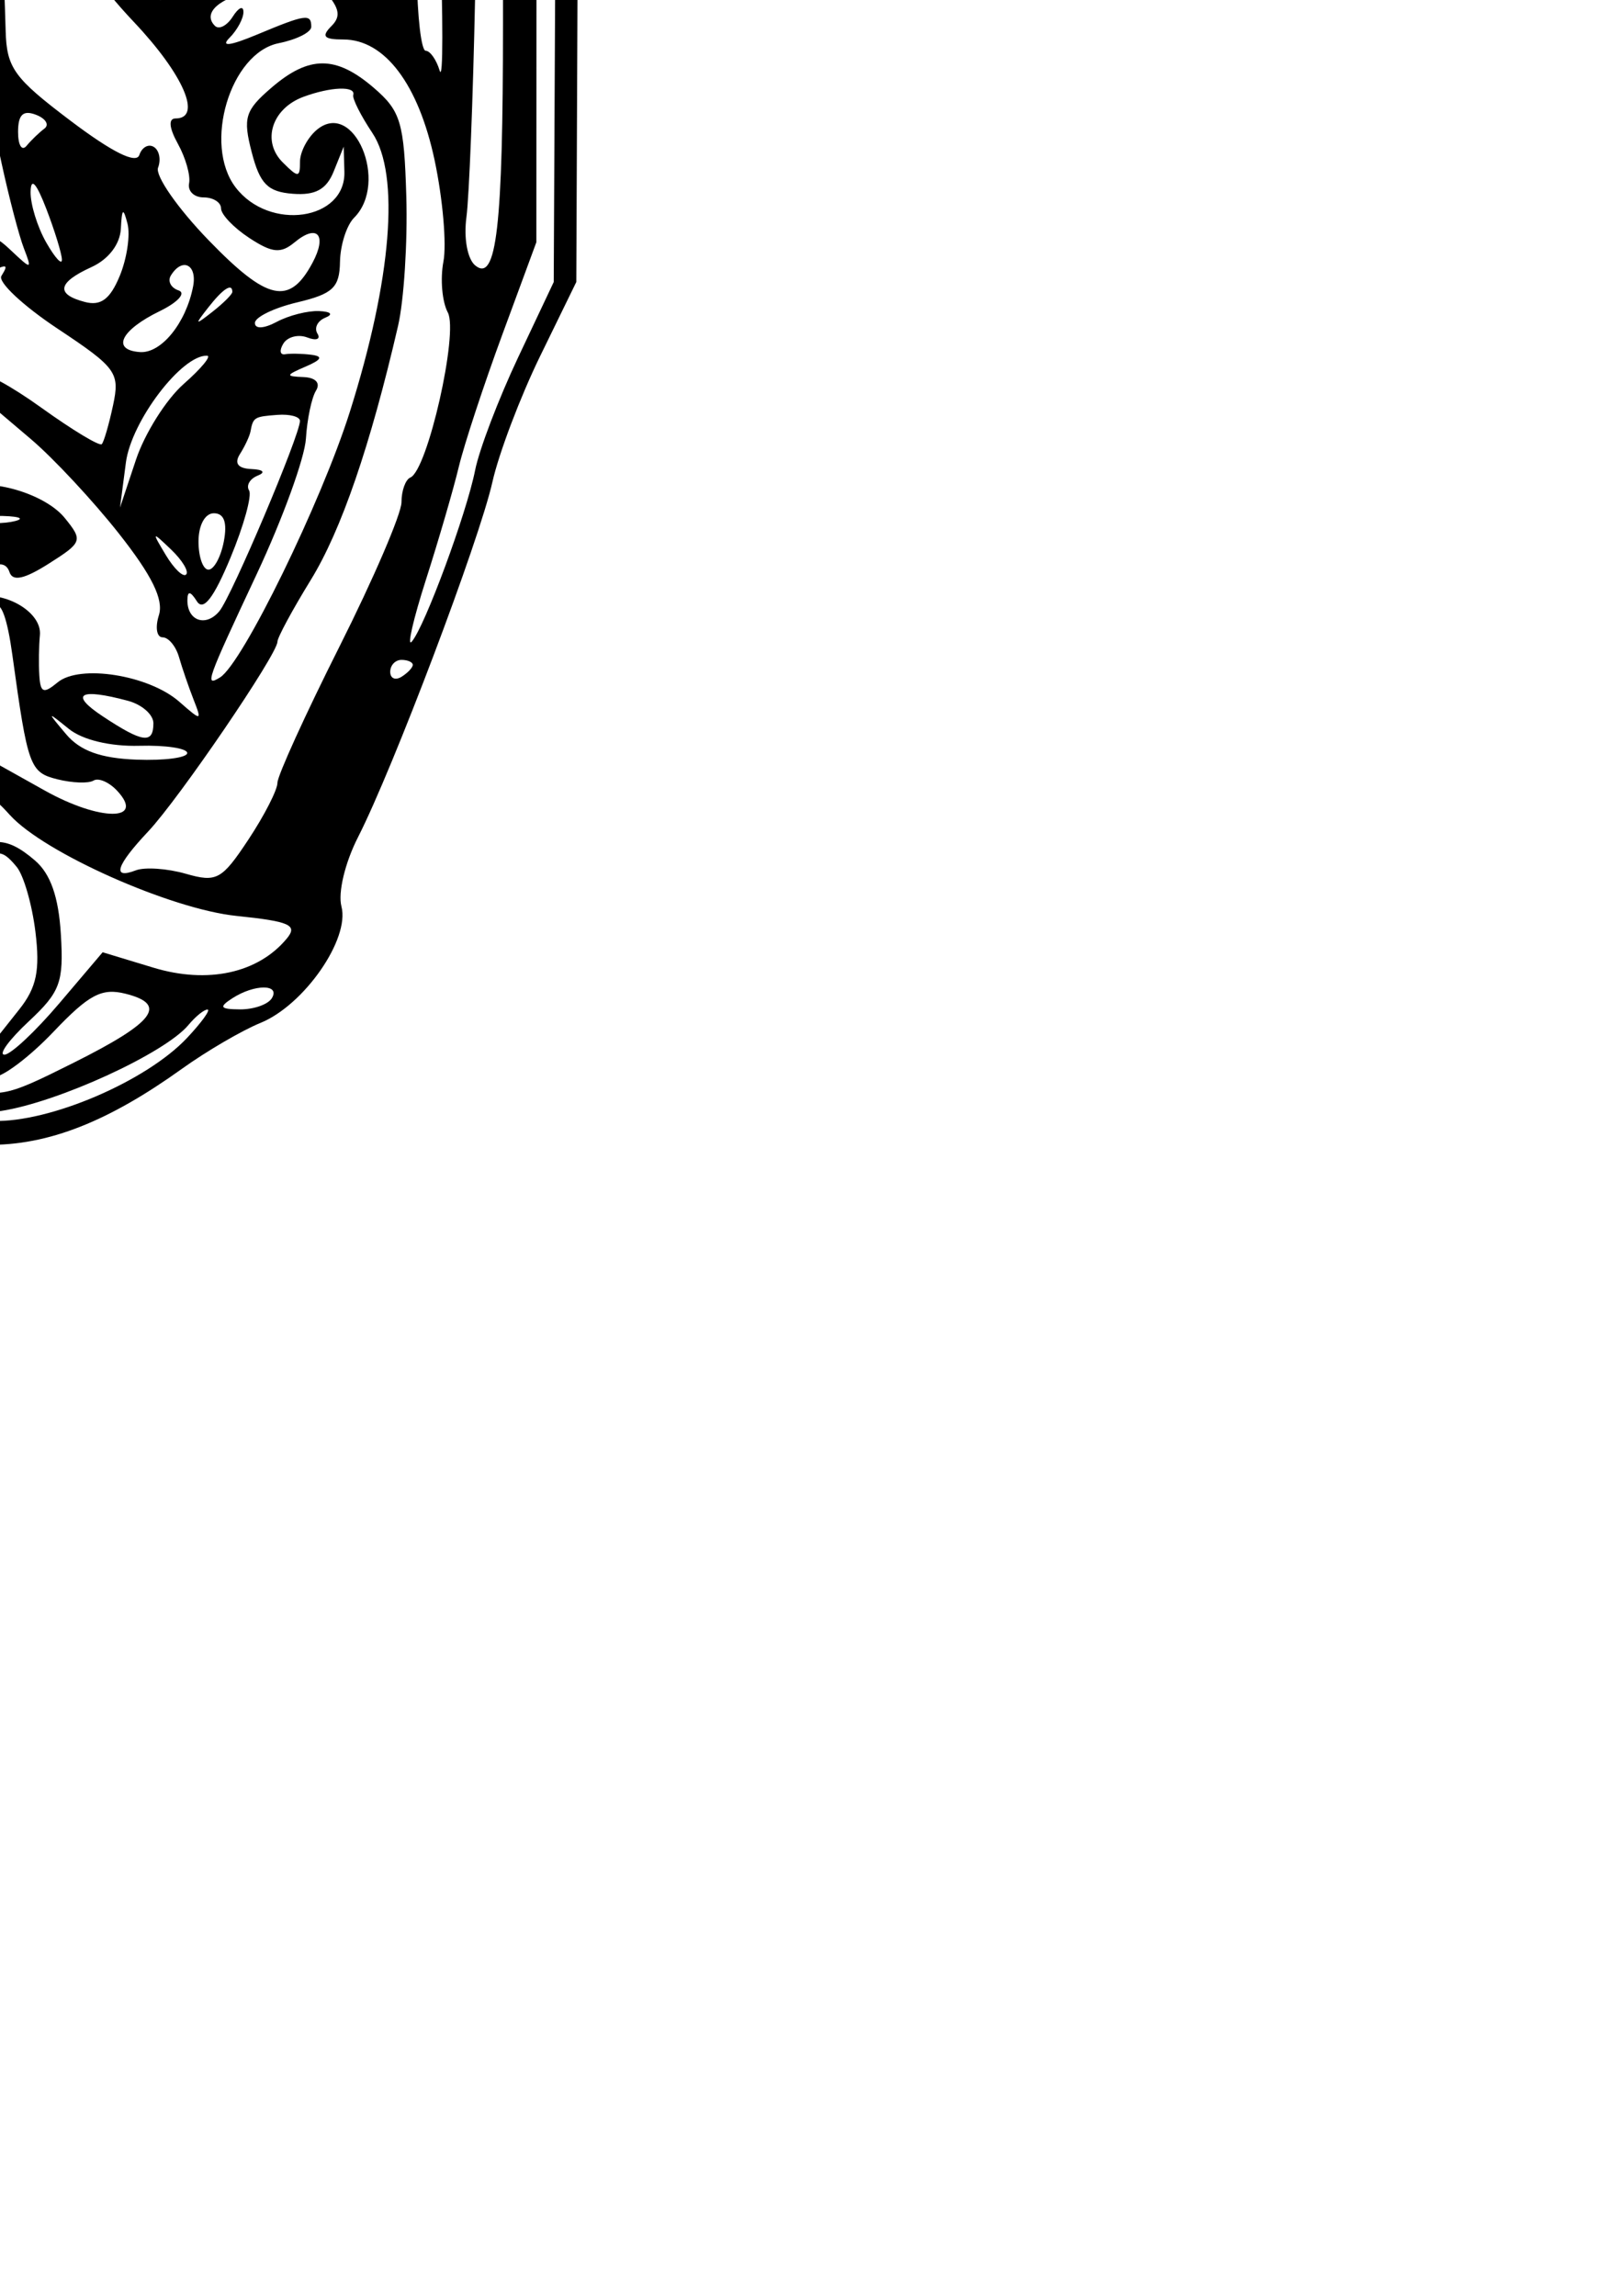 <?xml version="1.0" encoding="UTF-8" standalone="no"?>
<!-- Created with Inkscape (http://www.inkscape.org/) -->

<svg
   width="210mm"
   height="297mm"
   viewBox="0 0 210 297"
   version="1.1"
   id="svg5"
   xml:space="preserve"
   inkscape:version="1.2.2 (732a01da63, 2022-12-09)"
   sodipodi:docname="Frigg_A.svg"
   xmlns:inkscape="http://www.inkscape.org/namespaces/inkscape"
   xmlns:sodipodi="http://sodipodi.sourceforge.net/DTD/sodipodi-0.dtd"
   xmlns="http://www.w3.org/2000/svg"
   xmlns:svg="http://www.w3.org/2000/svg"><sodipodi:namedview
     id="namedview7"
     pagecolor="#ffffff"
     bordercolor="#000000"
     borderopacity="0.25"
     inkscape:showpageshadow="2"
     inkscape:pageopacity="0.0"
     inkscape:pagecheckerboard="0"
     inkscape:deskcolor="#d1d1d1"
     inkscape:document-units="mm"
     showgrid="false"
     inkscape:zoom="0.5946522"
     inkscape:cx="380.05409"
     inkscape:cy="563.35451"
     inkscape:window-width="2560"
     inkscape:window-height="1494"
     inkscape:window-x="2869"
     inkscape:window-y="-11"
     inkscape:window-maximized="1"
     inkscape:current-layer="layer1" /><defs
     id="defs2" /><g
     inkscape:label="레이어 1"
     inkscape:groupmode="layer"
     id="layer1"><path
       style="fill:#000000;stroke-width:1.459"
       d="M -69.842,-143.574 -75,-139.046 v 85.855 c 0,55.662 0.513,86.172 1.459,86.756 0.803,0.496 1.48,4.967 1.505,9.936 0.034,6.623 1.013,10.981 3.671,16.33 1.994,4.013 4.868,12.877 6.388,19.699 1.52,6.822 5.121,17.495 8.003,23.718 2.882,6.223 5.262,12.133 5.288,13.133 0.074,2.771 7.6,13 10.895,14.808 1.605,0.881 5.873,3.653 9.485,6.16 20.257,14.065 33.197,14.294 51.846,0.918 3.186,-2.285 7.762,-4.958 10.17,-5.94 5.637,-2.299 11.573,-10.835 10.47,-15.055 -0.47,-1.797 0.456,-5.661 2.151,-8.985 4.53,-8.88 15.682,-38.348 17.381,-45.93 0.829,-3.699 3.611,-11.034 6.182,-16.3 l 4.674,-9.574 0.352,-84.633 c 0.194,-46.548 0.028,-86.06 -0.365,-87.803 -0.394,-1.744 -2.417,-5.191 -4.495,-7.661 l -3.778,-4.49 H 0.799 -64.684 Z m 28.821,-0.537 c -4.184,0.294 -11.407,0.297 -16.051,0.006 -4.644,-0.291 -1.221,-0.531 7.607,-0.534 8.828,-0.003 12.628,0.234 8.444,0.528 z m 27.671,-0.044 c -1.806,0.348 -4.761,0.348 -6.566,0 -1.806,-0.348 -0.328,-0.632 3.283,-0.632 3.611,0 5.089,0.285 3.283,0.632 z m 82.499,3.361 3.338,4.229 -0.42,86.525 -0.42,86.525 -4.604,9.745 c -2.532,5.36 -5.036,11.926 -5.565,14.592 -1.118,5.638 -6.542,20.302 -8.209,22.194 -0.628,0.713 0.202,-2.899 1.844,-8.026 1.642,-5.127 3.554,-11.692 4.249,-14.59 0.695,-2.897 3.238,-10.622 5.651,-17.166 l 4.387,-11.898 0.033,-85.111 c 0.033,-80.35 -0.114,-85.245 -2.611,-87.505 -2.278,-2.062 -7.792,-2.451 -39.768,-2.81 l -37.123,-0.416 37.939,-0.258 37.939,-0.258 z m -108.215,1.874 c 0.553,0.553 1.887,0.275 2.964,-0.619 1.394,-1.157 1.958,-1.167 1.958,-0.033 0,0.876 0.985,1.214 2.189,0.752 1.537,-0.59 2.189,0.116 2.189,2.371 0,1.955 1.112,3.502 2.842,3.954 2.413,0.631 2.835,2.028 2.801,9.257 -0.033,6.743 -0.472,8.349 -2.112,7.719 -3.012,-1.156 -2.622,3.885 0.483,6.241 4.868,3.695 6.542,2.531 5.472,-3.805 -0.604,-3.576 -0.421,-5.837 0.473,-5.837 0.803,0 1.903,2.627 2.445,5.837 1.101,6.519 1.732,6.975 4.535,3.283 1.846,-2.432 1.941,-2.432 1.985,0 0.083,4.591 2.965,2.677 2.965,-1.97 0,-3.38 -1.607,-6.154 -6.358,-10.973 -5.093,-5.166 -6.213,-7.211 -5.626,-10.278 0.665,-3.478 0.378,-3.761 -3.126,-3.091 -2.122,0.406 -3.858,0.172 -3.858,-0.52 0,-0.691 0.985,-1.257 2.189,-1.257 1.204,0 2.189,-0.553 2.189,-1.228 0,-0.675 2.791,-0.84 6.202,-0.365 3.411,0.475 22.399,0.535 42.196,0.133 33.063,-0.67 36.123,-0.523 37.574,1.804 0.869,1.394 1.58,8.801 1.58,16.462 0,11.086 -0.451,14.101 -2.207,14.775 -1.214,0.466 -3.184,0.039 -4.378,-0.954 -1.511,-1.254 -2.725,-1.344 -3.994,-0.297 -2.708,2.234 -42.498,2.377 -41.121,0.148 0.585,-0.946 1.131,-7.862 1.214,-15.37 0.111,-10.043 -0.332,-13.65 -1.676,-13.65 -1.315,0 -1.833,3.378 -1.848,12.038 -0.028,16.913 -0.538,18.212 -7.409,18.867 -3.137,0.299 -5.703,0.05 -5.703,-0.554 0,-0.604 2.28,-3.172 5.066,-5.708 l 5.066,-4.61 -2.73,-3.833 c -2.661,-3.737 -2.662,-3.961 -0.022,-8.923 3.245,-6.096 3.409,-7.281 1.008,-7.271 -1.003,0.004 -2.91,2.466 -4.237,5.472 l -2.413,5.465 -0.14,-5.472 c -0.107,-4.184 -0.741,-5.473 -2.694,-5.475 -2.299,-0.003 -2.508,1.524 -2.095,15.321 l 0.459,15.325 H -20.188 c -11.428,0.417 -17.874,-0.202 -32.561,-0.459 l -14.227,-0.27 -0.414,-13.899 c -0.548,-18.396 0.52,-19.692 16.139,-19.586 6.148,0.044 11.631,0.528 12.184,1.082 z m 58.645,17.079 c 0.37,11.694 0.89,14.595 2.618,14.595 1.73,0 1.989,-1.464 1.308,-7.415 -0.496,-4.341 -0.294,-7.073 0.488,-6.59 2.197,1.358 6.29,11.007 5.329,12.562 -0.49,0.794 0.132,1.443 1.383,1.443 4.179,0 2.808,-8.545 -2.108,-13.137 -3.362,-3.14 -4.437,-5.486 -4.617,-10.07 -0.172,-4.384 -0.851,-5.977 -2.549,-5.979 -1.99,-0.003 -2.25,2.044 -1.853,14.592 z m -88.742,-16.956 c 0,0.303 -1.149,1.452 -2.554,2.554 -2.314,1.815 -2.366,1.763 -0.551,-0.551 1.906,-2.431 3.104,-3.204 3.104,-2.003 z m 53.531,18.673 c 3.522,3.309 4.493,7.042 1.832,7.042 -0.85,0 -1.118,-0.692 -0.595,-1.538 0.523,-0.846 -0.916,-3.143 -3.197,-5.105 -2.281,-1.962 -3.533,-3.568 -2.783,-3.569 0.751,-9.4e-4 2.885,1.426 4.742,3.171 z m 17.462,5.851 c -2.466,3.949 -3.133,3.267 -3.216,-3.282 -0.074,-5.878 -0.056,-5.898 2.398,-2.645 1.942,2.574 2.117,3.846 0.818,5.927 z m -54.578,12.341 c 3.01,0.497 5.472,1.311 5.472,1.808 -5e-5,0.497 -2.158,2.625 -4.794,4.729 -4.17,3.327 -4.794,3.484 -4.794,1.202 0,-1.443 0.515,-2.306 1.144,-1.917 0.629,0.389 2.604,-0.316 4.39,-1.566 l 3.246,-2.273 -4.337,-0.207 c -2.386,-0.114 -5.979,-0.278 -7.985,-0.365 -6.042,-0.262 -7.298,1.698 -7.263,11.329 l 0.033,8.941 2.853,-3.648 c 3.281,-4.194 3.733,-7.25 1.094,-7.398 -1.003,-0.056 -0.511,-0.623 1.094,-1.26 5.137,-2.037 4.922,1.465 -0.542,8.829 l -5.295,7.137 -0.429,-11.088 c -0.589,-15.232 1.108,-16.733 16.115,-14.252 z m 25.878,0.801 c 0.011,-1.14 0.747,-1.462 1.821,-0.799 2.41,1.49 6.957,1.759 6.957,0.413 0,-0.593 1.372,-0.72 3.048,-0.282 2.575,0.674 1.995,1.331 -3.746,4.241 -3.737,1.894 -7.345,3.444 -8.018,3.444 -0.673,0 -5.718,4.647 -11.211,10.327 -9.191,9.505 -18.011,22.847 -18.012,27.247 -2.2e-4,1.003 -0.746,1.824 -1.658,1.824 -2.68,0 -0.242,-12.857 3.713,-19.581 1.927,-3.275 5.268,-7.481 7.425,-9.346 4.425,-3.825 3.971,-6.045 -0.583,-2.855 -5.116,3.584 -11.738,12.962 -13.564,19.211 -2.169,7.421 -2.062,41.783 0.204,65.814 1.133,12.012 1.176,17.65 0.137,17.997 -0.832,0.277 -1.512,1.145 -1.512,1.928 0,0.783 0.748,0.962 1.661,0.397 1.197,-0.74 1.366,0.56 0.605,4.656 -1.158,6.233 -6.668,17.089 -7.998,15.759 -0.459,-0.459 -0.629,-25.24 -0.378,-55.068 l 0.456,-54.233 3.734,-7.673 c 3.526,-7.246 16.519,-20.287 18.369,-18.437 0.446,0.446 2.146,0.097 3.777,-0.776 1.631,-0.873 4.72,-1.733 6.865,-1.91 2.144,-0.178 4.24,-1.213 4.658,-2.301 0.631,-1.643 0.968,-1.649 1.993,-0.033 0.999,1.576 1.238,1.583 1.256,0.039 z m 45.929,-0.372 c 0.404,0.653 2.312,1.187 4.241,1.187 1.929,0 7.03,1.888 11.335,4.195 7.579,4.061 7.829,4.393 7.829,10.395 0,3.41 -0.234,6.201 -0.52,6.202 -0.286,9.9e-4 -3.005,-1.966 -6.042,-4.372 -7.79,-6.17 -26.485,-14.753 -33.099,-15.196 -3.066,-0.206 -7.052,0.158 -8.857,0.807 -3.917,1.408 -4.287,0.132 -0.73,-2.514 2.826,-2.102 24.612,-2.695 25.843,-0.704 z m 34.117,0.834 c 0.925,0.925 -2.76,5.096 -4.503,5.096 -0.868,0 -0.781,-0.817 0.217,-2.019 1.359,-1.638 0.683,-2.206 -3.58,-3.005 -3.163,-0.593 -6.032,-0.342 -7.204,0.631 -2.057,1.707 -4.377,-0.229 -2.533,-2.115 1.043,-1.067 16.353,0.162 17.604,1.413 z m -52.299,5.141 c 0,2.079 -3.853,3.369 -6.035,2.021 -1.29,-0.797 -1,-1.423 1.025,-2.216 3.992,-1.563 5.01,-1.524 5.01,0.195 z m 59.2,1.527 c 3.708,4.098 4.341,17.851 0.976,21.216 -2.189,2.189 -2.58,2.114 -5.081,-0.975 -2.757,-3.405 -3.035,-11.169 -0.376,-10.505 0.803,0.201 1.541,1.021 1.642,1.824 0.426,3.412 0.746,3.508 2.771,0.832 1.875,-2.479 1.86,-3.116 -0.129,-5.314 -3.07,-3.392 -7.577,-1.921 -8.602,2.807 -0.461,2.125 0.033,6.819 1.096,10.431 1.631,5.538 2.491,6.544 5.497,6.424 1.96,-0.078 4.613,-0.603 5.896,-1.166 2.017,-0.885 2.199,-0.142 1.345,5.486 -0.543,3.58 -0.798,11.656 -0.567,17.947 l 0.421,11.437 -2.928,-6.566 c -1.611,-3.611 -3.715,-8.372 -4.676,-10.579 -1.617,-3.711 -3.978,-5.462 -3.936,-2.918 0.011,0.602 2.636,8.283 5.837,17.068 l 5.819,15.974 V 3.027 c 0,26.332 -0.836,33.601 -3.601,31.306 -1.004,-0.833 -1.493,-3.524 -1.131,-6.225 0.351,-2.617 0.856,-15.427 1.123,-28.468 0.349,-17.008 -0.006,-24.226 -1.262,-25.536 -0.961,-1.004 -2.574,-3.467 -3.584,-5.474 l -1.836,-3.648 0.765,3.648 c 1.032,4.916 2.303,43.728 1.327,40.492 -0.424,-1.404 -1.236,-2.554 -1.804,-2.554 -0.569,0 -1.085,-4.432 -1.148,-9.85 -0.063,-5.417 -0.478,-15.629 -0.922,-22.692 -0.725,-11.516 -0.574,-12.648 1.465,-10.955 1.989,1.651 2.132,1.431 1.141,-1.749 -0.623,-2 -1.633,-3.832 -2.244,-4.071 -0.611,-0.239 -0.751,-1.815 -0.309,-3.501 0.501,-1.918 -0.113,-3.736 -1.639,-4.852 -2.851,-2.085 -1.697,-6.736 1.378,-5.556 2.997,1.15 2.556,-1.572 -1.58,-9.733 -2.006,-3.959 -3.648,-8.495 -3.648,-10.08 0,-1.584 -0.595,-3.248 -1.322,-3.698 -1.948,-1.204 -0.225,-6.721 3.786,-12.123 4.101,-5.523 6.259,-5.891 10.042,-1.71 z m -72.333,-0.114 c 0,0.803 -0.695,1.459 -1.545,1.459 -0.85,0 -1.14,-0.657 -0.643,-1.459 0.496,-0.803 1.191,-1.459 1.545,-1.459 0.354,0 0.643,0.657 0.643,1.459 z m 20.429,0 c 0,0.803 -0.985,1.459 -2.189,1.459 -1.204,0 -2.189,-0.657 -2.189,-1.459 0,-0.803 0.985,-1.459 2.189,-1.459 1.204,0 2.189,0.657 2.189,1.459 z m -32.787,6.243 c -5.224,2.819 -10.627,7.229 -13.497,11.016 -2.633,3.473 -4.787,5.505 -4.787,4.515 0,-5.515 18.156,-20.343 24.806,-20.26 1.204,0.017 -1.731,2.143 -6.522,4.729 z m 34.774,-2.595 c -0.933,2.43 -4.272,2.934 -5.567,0.84 -0.713,-1.154 1.237,-2.194 5.358,-2.86 0.577,-0.093 0.671,0.816 0.208,2.02 z m 12.207,2.653 c -0.286,0.857 1.657,3.47 4.317,5.805 6.241,5.48 6.1,6.697 -0.635,5.491 -3.01,-0.539 -7.606,-0.533 -10.214,0.011 -4.312,0.901 -4.742,0.672 -4.742,-2.524 0,-5.346 3.93,-10.343 8.135,-10.343 2.013,0 3.427,0.702 3.141,1.559 z m -14.098,7.926 c -0.876,5.304 -0.181,14.739 2.057,27.909 0.784,4.617 0.627,6.103 -0.569,5.364 -1.882,-1.163 -10.338,0.37 -10.338,1.874 0,0.544 2.955,0.754 6.566,0.467 5.127,-0.408 6.566,-0.039 6.566,1.692 0,1.218 -0.492,2.49 -1.094,2.826 -0.602,0.336 -0.328,0.433 0.609,0.214 1.794,-0.42 4.018,3.667 2.709,4.977 -0.42,0.42 -0.764,-0.111 -0.764,-1.182 0,-1.07 -0.382,-1.564 -0.848,-1.098 -0.467,0.467 -0.091,2.262 0.835,3.991 1.578,2.949 1.389,3.115 -3.053,2.679 -5.541,-0.544 -7.653,-4.063 -2.528,-4.212 l 3.405,-0.099 -3.283,-1.583 c -1.806,-0.871 -3.283,-2.468 -3.283,-3.549 0,-3.149 -3.959,-2.265 -4.834,1.079 -1.194,4.564 -6.268,3.093 -5.595,-1.622 0.283,-1.987 1.268,-4.094 2.189,-4.684 1.073,-0.687 0.757,-1.08 -0.88,-1.094 -2.71,-0.022 -3.453,-2.213 -1.219,-3.593 0.734,-0.453 1.637,5e-5 2.006,1.008 0.536,1.462 1.072,1.455 2.653,-0.039 1.651,-1.56 1.439,-2.014 -1.277,-2.724 -5.12,-1.339 -3.811,-3.421 2.214,-3.522 4.9,-0.083 5.114,-0.236 2.054,-1.462 -1.88,-0.753 -3.955,-1.038 -4.611,-0.632 -1.439,0.89 -5.834,-0.643 -5.834,-2.035 0,-0.545 2.184,-0.918 4.853,-0.83 2.669,0.089 6.116,-0.334 7.661,-0.939 1.971,-0.772 0.941,-1.131 -3.457,-1.203 -5.085,-0.083 -6.185,-0.575 -5.837,-2.609 0.301,-1.758 -0.826,-2.738 -3.775,-3.283 -2.312,-0.427 -5.125,-2.168 -6.251,-3.867 -1.937,-2.923 -1.836,-3.05 1.867,-2.342 2.708,0.518 3.596,0.233 2.882,-0.922 -0.568,-0.919 -0.298,-1.671 0.599,-1.671 0.897,0 1.226,-0.657 0.73,-1.459 -0.496,-0.803 0.067,-1.459 1.251,-1.459 1.184,0 2.399,-0.738 2.7,-1.639 0.301,-0.902 3.146,-2.139 6.323,-2.751 3.177,-0.611 6.166,-1.187 6.641,-1.279 0.475,-0.093 0.458,2.295 -0.039,5.304 z m -13.228,9.224 c 0,1.641 3.571,5.732 5.003,5.732 0.459,0 0.834,-0.985 0.834,-2.189 0,-1.254 1.402,-2.251 3.283,-2.334 3.15,-0.14 3.135,-0.193 -0.365,-1.314 -5.35,-1.713 -8.755,-1.673 -8.755,0.104 z m 72.497,-8.586 c -0.466,1.164 -0.812,0.818 -0.882,-0.882 -0.063,-1.538 0.282,-2.4 0.766,-1.915 0.485,0.485 0.537,1.743 0.115,2.797 z m -44.043,6.15 c 0.803,0.229 3.429,0.933 5.837,1.565 5.104,1.34 10.944,6.22 10.944,9.144 0,1.415 -0.998,1.746 -3.283,1.089 -10.952,-3.148 -15.521,-3.621 -19.686,-2.038 -4.409,1.676 -6.157,-0.083 -6.192,-6.228 -0.028,-4.94 3.707,-6.006 12.381,-3.533 z m -59.097,0.057 c 0,0.354 -0.657,1.049 -1.459,1.545 -0.803,0.496 -1.459,0.206 -1.459,-0.644 0,-0.85 0.657,-1.545 1.459,-1.545 0.803,0 1.459,0.29 1.459,0.644 z m 16.781,0.816 c 0.496,0.803 0.206,1.459 -0.643,1.459 -0.85,0 -1.545,-0.657 -1.545,-1.459 0,-0.803 0.29,-1.459 0.643,-1.459 0.354,0 1.049,0.657 1.545,1.459 z m -3.354,4.644 c 2.168,0.818 5.008,3.115 6.31,5.103 4.394,6.706 -0.652,20.896 -7.43,20.896 -3.14,0 -7.93,-2.706 -7.93,-4.48 0,-0.898 1.226,-0.803 3.185,0.245 4.73,2.531 8.929,-3.061 8.045,-10.716 -1.405,-12.164 -13.238,-12.957 -19.611,-1.315 -4.128,7.541 -4.882,14.907 -2.364,23.086 3.342,10.856 2.848,31.248 -0.961,39.628 -6.847,15.066 -11.908,25.267 -12.307,24.807 -0.232,-0.267 -0.826,-9.236 -1.32,-19.931 -0.494,-10.695 -1.191,-19.92 -1.549,-20.5 -0.358,-0.58 -0.841,-7.589 -1.073,-15.575 -0.376,-12.936 0.011,-15.635 3.567,-24.735 3.633,-9.303 4.645,-10.576 11.344,-14.268 4.045,-2.229 7.979,-3.668 8.741,-3.197 0.762,0.471 1.386,0.148 1.386,-0.717 0,-1.66 5,-0.964 11.967,1.667 z m 8.528,1.318 c 2.385,4.457 0.738,4.969 -2.092,0.65 -1.331,-2.031 -1.771,-3.694 -0.979,-3.694 0.793,0 2.174,1.37 3.07,3.043 z m 5.77,2.064 c 0,1.204 -0.258,2.189 -0.574,2.189 -0.315,0 -0.951,-0.985 -1.413,-2.189 -0.462,-1.204 -0.204,-2.189 0.574,-2.189 0.777,0 1.413,0.985 1.413,2.189 z m -16.718,2.088 c -0.462,0.747 -0.172,1.771 0.643,2.275 2.274,1.405 1.761,8.911 -0.751,10.996 -1.898,1.575 -2.497,1.156 -3.984,-2.782 -2.64,-6.993 -6.085,-5.357 -6.631,3.149 -0.25,3.901 0.162,6.773 0.939,6.553 0.762,-0.216 3.091,1.574 5.176,3.977 2.817,3.247 3.751,5.87 3.637,10.214 -0.085,3.215 -0.033,9.76 0.116,14.544 0.215,6.895 -0.281,9.129 -2.387,10.775 -2.558,1.999 -2.555,2.041 0.072,1.129 2.287,-0.794 2.575,-0.413 1.774,2.357 -0.526,1.818 -1.16,5.645 -1.411,8.506 -0.251,2.861 -1.202,6.472 -2.114,8.026 -1.401,2.387 -1.521,2.09 -0.771,-1.918 0.488,-2.608 0.494,-4.742 0.011,-4.742 -1.718,0 -4.916,8.092 -4.612,11.67 0.17,2.005 -2.888,10.041 -6.796,17.86 l -7.105,14.215 5.201,14.972 c 2.861,8.235 6.953,17.508 9.093,20.607 2.141,3.099 4.573,6.816 5.404,8.26 0.832,1.443 2.935,4.514 4.674,6.823 l 3.162,4.199 -6.453,2.32 -6.453,2.32 -6.468,-10.401 c -3.558,-5.721 -7.127,-12.147 -7.931,-14.28 -3.298,-8.744 -15.328,-34.121 -16.563,-34.938 -0.731,-0.483 1.672,-5.171 5.34,-10.418 3.668,-5.247 6.668,-10.052 6.668,-10.68 0,-0.627 0.933,-2.178 2.074,-3.445 1.141,-1.267 2.29,-3.183 2.554,-4.258 0.264,-1.075 2.309,-3.96 4.544,-6.411 2.235,-2.451 3.803,-5.184 3.483,-6.071 -0.32,-0.888 0.261,-3.285 1.29,-5.326 2.78,-5.517 5.741,-42.867 3.277,-41.344 -1.436,0.888 -3.65,-3.652 -4.818,-9.877 -1.095,-5.834 1.437,-12.204 6.857,-17.253 3.125,-2.912 10.897,-4.257 9.256,-1.602 z m 63.288,5.698 c 3.463,1.797 5.591,4.316 6.942,8.219 1.072,3.095 1.775,5.802 1.562,6.014 -0.212,0.212 -3.991,-0.879 -8.396,-2.425 -4.569,-1.604 -11.108,-2.686 -15.22,-2.519 -6.717,0.273 -7.388,-0.028 -9.81,-4.361 -4.402,-7.879 -2.457,-9.6 9.583,-8.481 5.69,0.529 12.593,2.128 15.339,3.553 z m -49.489,5.761 c 0,0.629 -2.251,4.638 -5.003,8.909 -4.646,7.211 -4.984,8.535 -4.742,18.556 0.143,5.935 -0.232,10.791 -0.834,10.791 -0.602,-5.5e-4 -1.094,-5.468 -1.094,-12.15 0,-11.003 0.337,-12.465 3.572,-15.505 1.965,-1.846 3.987,-5.243 4.493,-7.55 0.812,-3.699 3.608,-6.063 3.608,-3.051 z m 2.341,10.135 c -1.483,1.483 -2.707,-0.75 -1.49,-2.719 0.919,-1.488 1.263,-1.489 1.757,-0.006 0.338,1.014 0.218,2.24 -0.267,2.725 z m 43.014,-1.024 c 4.831,1.627 9.423,2.563 10.204,2.08 0.782,-0.483 1.299,-0.337 1.15,0.324 -0.149,0.662 0.491,3.051 1.423,5.311 2.261,5.481 2.178,5.739 -1.254,3.902 -1.622,-0.868 -3.546,-1.209 -4.277,-0.757 -0.73,0.452 -1.703,0.215 -2.16,-0.525 -0.458,-0.74 -2.136,-1.005 -3.731,-0.588 -1.838,0.481 -3.23,-0.103 -3.803,-1.596 -0.497,-1.295 -1.56,-2.354 -2.363,-2.354 -0.803,0 -1.053,1.058 -0.557,2.351 0.633,1.649 0.272,2.109 -1.209,1.541 -1.161,-0.446 -2.393,-0.028 -2.737,0.932 -0.635,1.767 -6.442,-4.304 -6.553,-6.85 -0.033,-0.713 -0.853,-1.789 -1.827,-2.39 -2.85,-1.762 -0.135,-4.339 4.572,-4.339 2.386,0 8.29,1.331 13.121,2.959 z m -43.762,12.044 c -0.81,2.19 -2.44,3.259 -5.043,3.305 -5.211,0.092 -5.095,-4.146 0.167,-6.108 5.148,-1.92 6.364,-1.22 4.876,2.804 z m 10.81,-3.33 c -4.031,1.732 -6.566,1.732 -6.566,0 0,-0.803 2.134,-1.413 4.742,-1.357 3.974,0.086 4.27,0.306 1.824,1.357 z m -2.584,5.259 c -0.485,0.485 -1.743,0.537 -2.797,0.115 -1.164,-0.466 -0.818,-0.812 0.882,-0.882 1.538,-0.063 2.4,0.281 1.915,0.766 z m 33.956,0.238 c 0,0.616 2.622,1.188 5.826,1.272 5.498,0.144 10.225,2.424 10.225,4.933 0,0.621 -3.987,0.914 -8.861,0.649 -9.672,-0.524 -17.929,-4.361 -14.314,-6.651 2.499,-1.583 7.124,-1.714 7.124,-0.203 z m -22.222,2.073 c -0.902,2.706 -4.043,3.154 -4.043,0.578 0,-1.271 1.04,-2.31 2.31,-2.31 1.271,0 2.05,0.78 1.733,1.733 z m -9.161,1.169 c 0.508,0.823 -0.068,1.074 -1.345,0.584 -2.793,-1.072 -13.967,7.542 -13.967,10.768 0,3.253 -5.808,14.93 -7.426,14.93 -2.167,0 -1.514,-3.191 1.033,-5.053 1.533,-1.121 2.419,-4.089 2.526,-8.457 0.09,-3.702 0.577,-6.061 1.083,-5.242 0.543,0.878 1.283,0.542 1.806,-0.824 0.488,-1.271 1.791,-2.311 2.895,-2.311 1.105,0 3.197,-1.313 4.649,-2.918 2.813,-3.108 7.271,-3.86 8.745,-1.476 z m 19.709,2.935 c 0,0.803 -1.024,1.459 -2.275,1.459 -1.251,0 -1.869,-0.657 -1.373,-1.459 0.496,-0.803 1.52,-1.459 2.275,-1.459 0.755,0 1.373,0.657 1.373,1.459 z m -24.586,14.839 c -0.296,8.614 -1.214,15.523 -2.189,16.465 -3.694,3.57 -11.011,8.094 -13.092,8.094 -1.214,0 -2.432,0.492 -2.707,1.094 -0.275,0.602 -2.719,3.064 -5.43,5.472 -4.54,4.032 -4.748,4.089 -2.635,0.73 1.262,-2.006 3.068,-6.751 4.013,-10.543 0.945,-3.792 3.429,-8.717 5.52,-10.944 2.091,-2.227 4.925,-7.332 6.299,-11.345 1.373,-4.013 3.692,-7.953 5.154,-8.755 1.461,-0.803 3.182,-2.28 3.824,-3.283 0.642,-1.003 1.298,-1.825 1.459,-1.825 0.161,-7.8e-4 0.063,6.678 -0.217,14.841 z m 6.234,-12.273 c 0.448,1.412 2.298,3.217 4.111,4.013 2.337,1.025 3.318,2.72 3.37,5.824 0.055,3.154 1.99,6.407 6.931,11.642 6.402,6.781 8.833,12.435 5.347,12.435 -0.951,0 -0.837,1.217 0.306,3.283 0.999,1.806 1.65,4.104 1.447,5.107 -0.203,1.003 0.644,1.824 1.883,1.824 1.239,0 2.253,0.641 2.253,1.426 0,0.784 1.645,2.503 3.655,3.821 2.975,1.949 4.068,2.052 5.872,0.555 2.934,-2.435 4.231,-0.941 2.305,2.657 -2.976,5.562 -5.82,4.949 -13.417,-2.892 -4.01,-4.139 -6.964,-8.376 -6.565,-9.417 0.399,-1.041 0.154,-2.246 -0.545,-2.678 -0.699,-0.432 -1.545,0.039 -1.88,1.043 -0.396,1.188 -3.504,-0.357 -8.88,-4.416 -7.351,-5.55 -8.286,-6.847 -8.416,-11.669 -0.08,-2.984 -0.332,-9.857 -0.559,-15.274 -0.391,-9.311 0.991,-12.927 2.782,-7.283 z m 8.137,1.811 c 0,0.803 -0.29,1.459 -0.643,1.459 -0.354,0 -1.049,-0.657 -1.545,-1.459 -0.496,-0.803 -0.206,-1.459 0.643,-1.459 0.85,0 1.545,0.657 1.545,1.459 z m 29.874,-0.064 c 0.474,0.768 1.681,1.081 2.682,0.697 2.43,-0.933 7.533,2.906 6.368,4.79 -0.506,0.819 -3.512,1.343 -6.68,1.164 -5.922,-0.334 -11.245,-3.968 -9.633,-6.577 1.153,-1.866 6.125,-1.917 7.263,-0.075 z m -25.519,5.622 c -0.022,2.126 -0.218,2.165 -1.437,0.279 -1.847,-2.858 -1.847,-4.789 0,-3.648 0.803,0.496 1.449,2.012 1.437,3.369 z m 12.558,-1.117 c 2.303,1.871 2.462,1.863 1.326,-0.064 -1.146,-1.946 -0.988,-1.946 1.424,0 2.554,2.06 2.429,2.217 -2.12,2.662 -4.339,0.425 -7.236,-1.303 -7.307,-4.357 -0.039,-1.562 3.848,-0.539 6.677,1.759 z m -8.888,-0.064 c 0.496,0.803 0.206,1.459 -0.643,1.459 -0.85,0 -1.545,-0.657 -1.545,-1.459 0,-0.803 0.29,-1.459 0.643,-1.459 0.354,0 1.049,0.657 1.545,1.459 z m -38.668,4.378 c 0,0.803 -0.29,1.459 -0.643,1.459 -0.354,0 -1.049,-0.657 -1.545,-1.459 -0.496,-0.803 -0.206,-1.459 0.643,-1.459 0.85,0 1.545,0.657 1.545,1.459 z m 39.967,7.367 c 0.891,1.243 0.142,0.714 -1.663,-1.176 -1.806,-1.89 -3.263,-4.22 -3.239,-5.179 0.022,-0.958 0.773,-0.429 1.663,1.176 0.89,1.605 2.348,3.935 3.239,5.179 z m 26.214,-5.058 c 1.219,0.468 1.86,1.777 1.426,2.91 -0.435,1.133 -1.542,1.581 -2.461,0.996 -0.919,-0.585 -2.273,-1.074 -3.009,-1.086 -0.736,-0.011 -1.611,-0.843 -1.946,-1.846 -0.642,-1.926 2.274,-2.4 5.99,-0.974 z m -5.16,3.975 c 2.449,2.607 2.77,3.759 1.422,5.107 -1.348,1.348 -1.002,1.741 1.536,1.741 5.353,0 9.72,5.782 11.812,15.641 1.053,4.961 1.564,10.851 1.136,13.09 -0.428,2.238 -0.173,5.201 0.567,6.583 1.41,2.634 -2.622,20.413 -4.842,21.351 -0.633,0.267 -1.152,1.706 -1.152,3.198 0,1.491 -3.611,9.896 -8.026,18.677 -4.414,8.781 -8.025,16.713 -8.025,17.627 0,0.914 -1.689,4.214 -3.754,7.335 -3.448,5.211 -4.109,5.571 -8.109,4.424 -2.395,-0.687 -5.302,-0.885 -6.46,-0.441 -3.137,1.204 -2.558,-0.61 1.61,-5.04 3.995,-4.247 16.713,-22.916 16.713,-24.534 0,-0.539 1.938,-4.13 4.308,-7.981 3.944,-6.41 7.713,-17.375 11.298,-32.871 0.762,-3.293 1.243,-10.819 1.07,-16.723 -0.282,-9.617 -0.72,-11.083 -4.199,-14.076 -4.902,-4.216 -8.37,-4.222 -13.252,-0.022 -3.423,2.944 -3.709,3.886 -2.548,8.366 1.059,4.086 2.071,5.107 5.312,5.356 2.925,0.225 4.351,-0.555 5.293,-2.894 l 1.29,-3.202 0.093,3.232 c 0.181,6.325 -9.724,7.751 -14.083,2.028 -4.23,-5.553 -0.682,-17.391 5.587,-18.645 2.316,-0.463 4.21,-1.417 4.21,-2.119 0,-1.732 -0.699,-1.633 -6.978,0.988 -3.547,1.481 -4.793,1.632 -3.601,0.438 1.003,-1.005 1.814,-2.517 1.802,-3.359 -0.011,-0.843 -0.633,-0.566 -1.38,0.614 -0.747,1.181 -1.787,1.717 -2.313,1.191 -1.674,-1.674 0.595,-3.663 5.24,-4.592 2.505,-0.501 4.1,-1.556 3.592,-2.377 -1.731,-2.801 1.678,-1.468 4.832,1.89 z m 4.237,14.022 c -0.134,0.468 0.981,2.684 2.477,4.923 3.592,5.377 2.496,18.938 -2.912,36.056 -3.702,11.716 -13.897,32.578 -16.797,34.37 -2.03,1.254 -1.782,0.556 4.75,-13.375 3.345,-7.133 6.207,-15.016 6.36,-17.517 0.153,-2.501 0.739,-5.292 1.301,-6.202 0.613,-0.991 -0.039,-1.695 -1.617,-1.757 -2.356,-0.091 -2.326,-0.237 0.279,-1.357 2.084,-0.895 2.292,-1.333 0.73,-1.529 -1.204,-0.152 -2.73,-0.181 -3.392,-0.066 -0.662,0.115 -0.759,-0.508 -0.217,-1.386 0.542,-0.877 1.938,-1.229 3.103,-0.782 1.164,0.447 1.75,0.22 1.302,-0.506 -0.448,-0.725 0.011,-1.65 1.019,-2.057 1.071,-0.432 0.731,-0.787 -0.816,-0.854 -1.457,-0.063 -3.92,0.565 -5.472,1.395 -1.649,0.883 -2.822,0.943 -2.822,0.145 0,-0.751 2.462,-1.951 5.472,-2.667 4.626,-1.1 5.482,-1.911 5.537,-5.244 0.039,-2.169 0.857,-4.735 1.824,-5.702 4.544,-4.544 -0.022,-15.361 -4.808,-11.389 -1.204,0.999 -2.189,2.862 -2.189,4.139 0,2.089 -0.226,2.097 -2.242,0.081 -2.742,-2.742 -1.404,-6.963 2.687,-8.476 3.528,-1.305 6.785,-1.428 6.446,-0.243 z M 3.084,32.106 c 1.074,2.784 1.002,2.802 -1.562,0.385 -2.559,-2.411 -2.859,-2.376 -6.225,0.73 -3.337,3.079 -3.49,3.098 -2.709,0.345 0.456,-1.605 1.967,-6.858 3.358,-11.673 l 2.53,-8.755 1.741,8.026 C 1.174,25.577 2.464,30.501 3.084,32.106 Z m 2.658,-15.466 c -0.669,0.5 -1.709,1.503 -2.311,2.229 -0.602,0.726 -1.094,-0.082 -1.094,-1.795 0,-2.243 0.647,-2.867 2.311,-2.229 1.271,0.488 1.764,1.296 1.094,1.795 z m -10.704,-0.22 c -0.001,0.602 -2.944,2.953 -6.539,5.224 -6.329,3.999 -7.852,7.693 -4.449,10.789 0.684,0.623 0.772,0.311 0.195,-0.692 -0.577,-1.003 -0.315,-1.824 0.582,-1.824 0.897,0 1.173,-0.742 0.613,-1.649 -0.619,-1.002 -0.223,-1.381 1.008,-0.966 1.115,0.375 2.827,-0.36 3.805,-1.635 1.533,-1.998 1.784,-1.779 1.824,1.592 0.028,2.15 -0.811,4.776 -1.859,5.837 -1.048,1.061 -2.402,3.237 -3.009,4.837 -1.064,2.804 -1.21,2.778 -4.067,-0.73 -1.922,-2.359 -2.675,-2.741 -2.144,-1.085 0.593,1.849 0.022,2.554 -2.073,2.554 -2.741,0 -2.78,-0.269 -0.752,-5.122 2.046,-4.898 2.019,-5.057 -0.629,-3.64 -1.523,0.815 -3.19,2.164 -3.705,2.997 -1.417,2.292 3.567,9.043 5.99,8.114 2.405,-0.923 2.839,1.387 0.529,2.815 -0.853,0.527 -2.659,-0.011 -4.013,-1.201 -3.342,-2.932 -9.028,-4.571 -9.028,-2.603 0,0.857 -0.737,1.558 -1.638,1.558 -1.132,0 -1.076,-0.677 0.179,-2.189 0.999,-1.204 2.561,-2.189 3.47,-2.189 0.91,0 2.481,-1.869 3.493,-4.154 1.011,-2.285 3.306,-4.917 5.099,-5.851 1.793,-0.933 6.102,-3.989 9.575,-6.79 6.578,-5.306 7.549,-5.82 7.545,-3.999 z M 8.011,33.565 c 0.033,0.803 -0.879,-0.183 -2.026,-2.189 -1.147,-2.006 -2.059,-4.961 -2.026,-6.566 0.039,-1.911 0.738,-1.155 2.026,2.189 1.082,2.809 1.993,5.764 2.026,6.566 z m 7.479,2.139 c -1.245,3.005 -2.446,3.901 -4.507,3.362 -3.813,-0.997 -3.531,-2.516 0.838,-4.506 2.222,-1.012 3.714,-2.958 3.817,-4.977 0.135,-2.647 0.308,-2.777 0.859,-0.645 0.379,1.468 -0.074,4.513 -1.007,6.766 z m -15.31,-10e-4 c -0.479,0.774 2.794,3.841 7.271,6.814 7.619,5.059 8.08,5.694 7.18,9.901 -0.529,2.472 -1.185,4.741 -1.459,5.041 -0.274,0.301 -3.764,-1.801 -7.758,-4.67 -3.993,-2.869 -7.468,-4.751 -7.723,-4.183 -0.254,0.568 -3.205,3.179 -6.557,5.803 -6.014,4.706 -6.101,4.726 -6.566,1.448 -0.326,-2.3 -1.511,-3.374 -3.852,-3.492 -1.859,-0.094 -4.157,-0.996 -5.107,-2.006 -1.347,-1.433 -1.246,-1.678 0.462,-1.115 1.204,0.397 3.451,-0.342 4.993,-1.642 2.26,-1.904 2.563,-1.938 1.561,-0.174 -0.684,1.204 0.827,0.005 3.357,-2.665 2.725,-2.875 5.303,-4.419 6.325,-3.787 1.057,0.653 1.338,0.44 0.727,-0.549 -0.568,-0.919 0.75,-2.563 3.058,-3.815 4.879,-2.646 5.206,-2.719 4.088,-0.908 z M 24.986,37.049 c -0.913,4.738 -4.132,8.705 -6.897,8.497 -3.714,-0.28 -2.467,-2.838 2.581,-5.296 2.341,-1.139 3.437,-2.345 2.437,-2.678 -1.001,-0.334 -1.448,-1.207 -0.994,-1.941 1.469,-2.376 3.419,-1.413 2.873,1.418 z m 5.075,0.716 c 0,0.303 -1.149,1.452 -2.554,2.554 -2.314,1.815 -2.366,1.763 -0.551,-0.551 1.906,-2.431 3.105,-3.204 3.105,-2.003 z M -37.503,48.523 c 0.017,5.198 -0.241,6.019 -1.027,3.283 -0.949,-3.304 -1.157,-3.39 -2.205,-0.911 -0.981,2.322 5.117,23.244 10.084,34.594 0.652,1.491 0.284,2.31 -1.038,2.31 -1.127,0 -1.977,-0.711 -1.889,-1.581 0.163,-1.607 -8.364,-24.577 -10.608,-28.576 -1.294,-2.307 0.64,-8.077 3.824,-11.413 1.013,-1.06 1.841,-2.538 1.841,-3.283 0,-0.745 0.224,-1.355 0.499,-1.355 0.274,0 0.508,3.119 0.519,6.931 z m 12.115,-3.972 c 0,0.73 -0.981,0.951 -2.18,0.491 -1.199,-0.46 -1.81,-1.435 -1.358,-2.167 0.946,-1.53 3.539,-0.302 3.539,1.676 z m 49.151,5.126 c -2.26,1.988 -5.038,6.4 -6.173,9.803 l -2.064,6.189 0.764,-5.837 c 0.702,-5.358 7.243,-13.957 10.51,-13.816 0.589,0.028 -0.778,1.673 -3.038,3.661 z m -8.39,19.333 c 4.3,5.447 5.826,8.561 5.185,10.579 -0.499,1.573 -0.283,2.86 0.48,2.86 0.763,0 1.718,1.149 2.122,2.554 0.404,1.404 1.248,3.867 1.877,5.472 1.107,2.827 1.049,2.837 -1.842,0.302 -3.941,-3.454 -12.878,-4.874 -15.738,-2.501 -1.826,1.515 -2.23,1.361 -2.369,-0.906 -0.093,-1.503 -0.058,-3.84 0.076,-5.194 0.308,-3.11 -4.947,-6.014 -8.718,-4.817 -2.225,0.706 -2.863,2.228 -2.863,6.826 0,5.109 -0.301,5.668 -2.201,4.09 -3.081,-2.557 -12.032,-0.836 -16.248,3.125 -4.161,3.909 -4.618,1.522 -1.25,-6.538 1.204,-2.881 2.159,-6.409 2.123,-7.839 -0.044,-1.657 -0.736,-1.03 -1.912,1.728 -1.465,3.434 -2.037,3.83 -2.771,1.918 -0.508,-1.325 -0.218,-2.645 0.645,-2.933 1.02,-0.34 0.723,-2.162 -0.849,-5.201 -1.331,-2.573 -1.994,-4.678 -1.473,-4.678 0.52,0 0.129,-0.985 -0.871,-2.189 -0.999,-1.204 -1.572,-2.233 -1.273,-2.287 0.299,-0.055 2.794,-0.39 5.545,-0.746 6.21,-0.804 7.765,-2.074 2.537,-2.074 -3.889,0 -5.186,-1.946 -2.432,-3.648 0.803,-0.496 1.459,-0.191 1.459,0.677 0,0.916 1.531,0.576 3.648,-0.811 l 3.648,-2.39 v 5.275 c 0,4.769 1.945,7.218 3.162,3.981 0.267,-0.711 3.441,-3.555 7.053,-6.32 l 6.566,-5.026 5.296,4.496 c 2.913,2.473 8.038,7.969 11.389,12.215 z M -4.777,63.106 c -2.236,0.822 -7.996,6.248 -7.235,6.815 5.546,4.131 7.77,4.95 10.079,3.714 1.77,-0.947 2.758,-0.829 3.161,0.378 0.413,1.238 1.918,0.912 5.099,-1.106 4.335,-2.749 4.417,-2.983 2.053,-5.897 -2.528,-3.118 -9.595,-5.215 -13.157,-3.905 z m 6.749,4.297 c -1.404,0.367 -3.703,0.367 -5.107,0 -1.404,-0.367 -0.255,-0.667 2.554,-0.667 2.809,0 3.958,0.3 2.554,0.667 z M -26.117,66.398 c -0.496,0.803 -0.206,1.459 0.643,1.459 0.85,0 1.545,-0.657 1.545,-1.459 0,-0.803 -0.29,-1.459 -0.643,-1.459 -0.354,0 -1.049,0.657 -1.545,1.459 z m 4.604,2.669 c -2.66,2.939 -3.246,5.313 -0.964,3.903 1.522,-0.941 4.892,-6.571 3.933,-6.571 -0.305,0 -1.641,1.201 -2.97,2.669 z m 60.325,-14.616 c -0.011,1.858 -8.837,22.697 -10.426,24.612 -1.745,2.103 -4.173,1.257 -4.139,-1.441 0.017,-1.214 0.387,-1.163 1.231,0.168 0.834,1.314 2.18,-0.433 4.341,-5.633 1.723,-4.146 2.807,-8.067 2.408,-8.712 -0.399,-0.645 0.1,-1.506 1.108,-1.912 1.074,-0.433 0.74,-0.787 -0.807,-0.854 -1.744,-0.076 -2.247,-0.734 -1.482,-1.939 0.637,-1.003 1.25,-2.316 1.363,-2.918 0.345,-1.843 0.478,-1.926 3.488,-2.152 1.605,-0.121 2.916,0.232 2.913,0.784 z m -71.048,15.231 c 1.262,3.812 1.972,6.931 1.579,6.931 -0.789,0 -3.992,-7.428 -5.663,-13.133 -1.922,-6.563 1.659,-1.125 4.084,6.202 z m 61.196,0.365 c -0.383,2.006 -1.277,3.648 -1.986,3.648 -0.709,0 -1.289,-1.642 -1.289,-3.648 0,-2.105 0.84,-3.648 1.986,-3.648 1.332,0 1.757,1.202 1.289,3.648 z m -4.877,4.276 c -0.384,0.384 -1.567,-0.75 -2.63,-2.519 -1.846,-3.074 -1.815,-3.105 0.698,-0.698 1.446,1.385 2.316,2.833 1.932,3.217 z M 1.598,84.722 c 1.999,14.49 2.255,15.195 5.827,16.092 1.926,0.483 4.031,0.558 4.678,0.165 0.648,-0.393 2.031,0.21 3.075,1.339 3.664,3.964 -2.253,3.936 -9.375,-0.044 l -6.814,-3.809 -4.976,2.936 c -5.275,3.112 -9.946,3.788 -11.279,1.632 -0.443,-0.717 0.725,-1.688 2.595,-2.157 6.864,-1.723 10.73,-6.265 11.727,-13.78 1.434,-10.807 3.248,-11.754 4.542,-2.373 z m 51.81,1.288 c 0,0.354 -0.657,1.049 -1.459,1.545 -0.803,0.496 -1.459,0.206 -1.459,-0.643 0,-0.85 0.657,-1.545 1.459,-1.545 0.803,0 1.459,0.29 1.459,0.643 z m -66.307,5.969 c -1.558,1.178 -4.513,2.121 -6.566,2.096 -3.598,-0.044 -3.631,-0.124 -0.901,-2.189 1.558,-1.178 4.513,-2.122 6.566,-2.096 3.598,0.044 3.631,0.124 0.901,2.189 z m 29.463,-1.316 c 1.806,0.484 3.283,1.788 3.283,2.898 0,2.722 -1.384,2.532 -6.566,-0.9 -4.346,-2.878 -3.017,-3.687 3.283,-1.999 z m -25.934,4.075 c -3.341,3.268 -6.991,4.331 -13.464,3.922 -5.218,-0.33 -2.333,-2.61 3.598,-2.843 3.383,-0.132 7.135,-1.225 8.338,-2.428 1.203,-1.203 2.852,-2.187 3.665,-2.187 0.813,0 -0.148,1.591 -2.137,3.536 z m 27.393,1.742 c 3.411,-0.094 6.202,0.327 6.202,0.936 -5e-5,0.608 -2.949,0.995 -6.554,0.858 -4.645,-0.175 -7.301,-1.136 -9.12,-3.295 -2.507,-2.977 -2.499,-2.992 0.352,-0.688 1.769,1.43 5.361,2.292 9.12,2.189 z M 1.299,105.454 c 4.404,4.866 20.79,12.156 29.298,13.034 6.93,0.715 7.962,1.181 6.504,2.938 -3.711,4.471 -10.221,5.889 -17.254,3.756 l -6.566,-1.991 -5.624,6.624 c -3.093,3.643 -6.282,6.624 -7.085,6.624 -0.804,0 0.607,-1.932 3.134,-4.293 4.098,-3.828 4.55,-5.053 4.167,-11.309 -0.295,-4.827 -1.339,-7.797 -3.347,-9.52 -3.842,-3.298 -5.981,-3.217 -11.083,0.416 -3.547,2.526 -4.238,4.035 -4.238,9.259 0,4.388 0.867,7.025 2.918,8.882 1.605,1.453 2.894,3.36 2.864,4.239 -0.028,0.879 -2.25,-0.967 -4.933,-4.102 l -4.879,-5.7 -7.743,1.531 c -8.333,1.648 -13.023,0.531 -17.775,-4.231 -3.443,-3.45 -3.265,-3.739 1.837,-2.99 2.415,0.355 5.253,-0.071 6.307,-0.946 1.054,-0.875 5.48,-2.527 9.836,-3.671 4.356,-1.145 7.764,-2.779 7.573,-3.632 -0.197,-0.881 0.695,-1.151 2.063,-0.626 1.71,0.656 2.076,0.384 1.259,-0.938 -0.863,-1.396 -0.328,-1.602 2.132,-0.821 2.138,0.679 2.955,0.51 2.341,-0.484 -0.519,-0.839 0.22,-2.203 1.641,-3.03 3.514,-2.046 3.973,-1.978 6.653,0.984 z m 0.858,6.69 c 0.9,1.084 1.991,4.86 2.425,8.39 0.615,5.006 0.155,7.218 -2.089,10.048 l -2.878,3.629 -3.746,-3.519 c -5.075,-4.768 -5.328,-14.682 -0.462,-18.077 4.108,-2.866 4.728,-2.909 6.751,-0.472 z M -13.451,129.457 c 0.487,3.375 8.778,9.9 12.581,9.9 1.209,0 4.712,-2.642 7.784,-5.871 4.597,-4.833 6.246,-5.705 9.322,-4.933 5.519,1.385 3.789,3.685 -6.727,8.94 -9.218,4.606 -9.551,4.66 -16.326,2.62 -3.804,-1.145 -9.3,-3.899 -12.213,-6.121 l -5.296,-4.04 4.211,-1.798 c 5.761,-2.46 6.131,-2.387 6.664,1.303 z m 48.619,-0.315 c -0.496,0.803 -2.34,1.449 -4.099,1.437 -2.599,-0.017 -2.788,-0.287 -1.008,-1.437 2.875,-1.858 6.255,-1.858 5.107,0 z m -10.968,5.133 c -5.258,5.596 -17.746,10.947 -25.056,10.736 L -7.148,144.829 0.148,143.718 C 7.525,142.595 21.357,136.245 24.391,132.589 c 0.907,-1.093 2.012,-1.988 2.455,-1.988 0.443,0 -0.748,1.653 -2.646,3.674 z"
       id="path966"
       sodipodi:nodetypes="ccsssssssssssscsscccsccccsccsssssccccssssssccscccccccsssscsssssssssscsssscssscssssccsscsccscsssccccscccssssssscsssssssssssssssssssssssscccscsssscsssssscsssssssssscssssscssssscsssssssscsssssssscsssssssssssssscsccssscsscscsssscscscsscsscsssssssssssssssssssssscscssccssscsssscssscsccssscsscsssssccssssssscsscsscssssssccccssscccsssssssssscssssssssssssssscsssscssscsssssssssssssscssssssscsscsscssscsssscccsssssscsccsssccssssscsssscssssscssccssssssssssssccsssscssscsscscsssscscssssssscssssssssscssssscssssssssssscccscsssssssssssscsscccssssssssssssssssssssscscssscssssssscssssscsscsssssssssssssssssscsssccssssscsscscccsssssssscccssssssscsssssccssssscsssssssssssssssccsssssssssscssssssssscscscsssscssssssssssscsssssssssssssssssssscsssssssssscssccsscscscssssssccssssscsscsssccsssscssscsccscscssssssssssssssssscscssssssssccsssscssscsssscsssccsccsccsssssscscscssccccsscsscsssscssscsssssssscscssssscssscscccsccssccssssssscssscsssscsssss" /></g></svg>
